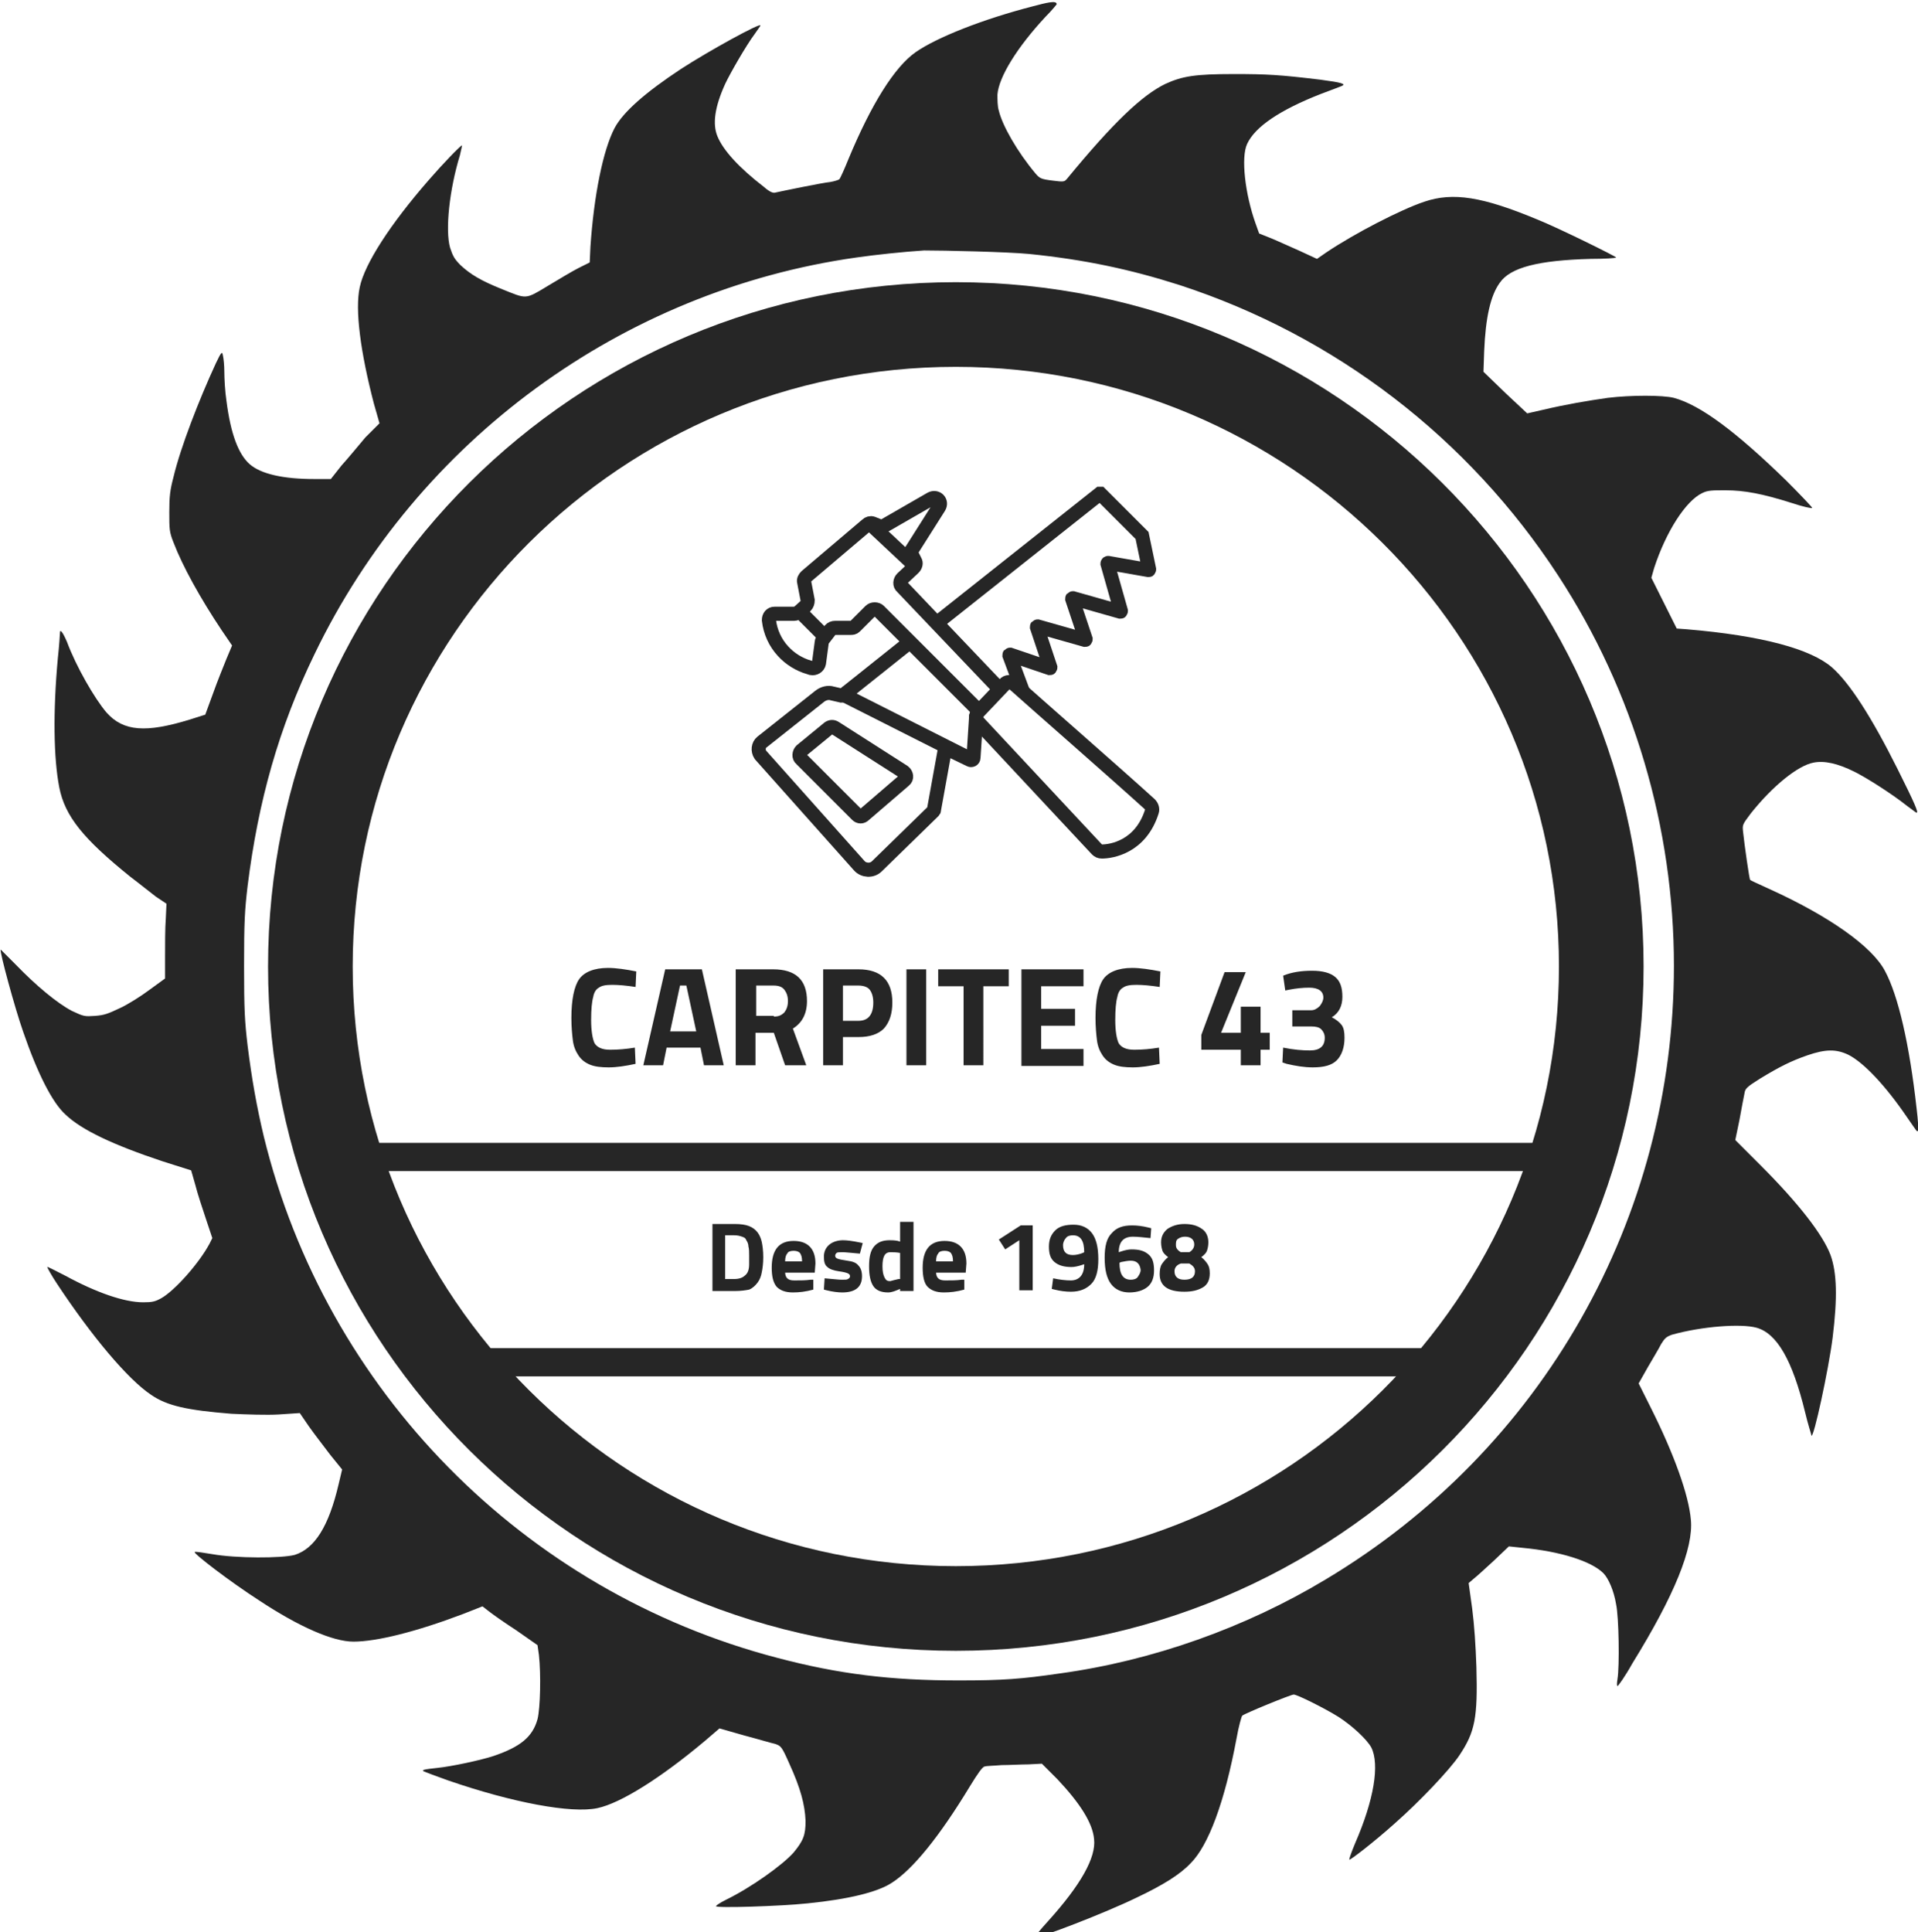 <?xml version="1.0" encoding="utf-8"?>
<!-- Generator: Adobe Illustrator 22.0.0, SVG Export Plug-In . SVG Version: 6.00 Build 0)  -->
<svg version="1.1" id="Capa_1" xmlns="http://www.w3.org/2000/svg" xmlns:xlink="http://www.w3.org/1999/xlink" x="0px" y="0px"
	 viewBox="0 0 271.9 273.9" style="enable-background:new 0 0 271.9 273.9;" xml:space="preserve">
<style type="text/css">
	.st0{fill:#262626;}
	.st1{fill:none;stroke:#262626;stroke-width:12;}
	.st2{fill:none;stroke:#262626;stroke-width:4;}
	.st3{fill:none;stroke:#262626;stroke-width:2;stroke-miterlimit:10;}
	.st4{fill:none;stroke:#262626;stroke-width:2;}
</style>
<g>
	<path class="st0" d="M146.4,0.9c-7,1.8-13.6,4.4-16.6,6.5c-3,2.1-6.3,7.4-9.5,15.1c-0.6,1.5-1.2,2.8-1.3,2.9
		c-0.1,0.1-0.7,0.3-1.3,0.4c-1.1,0.1-6.9,1.3-7.8,1.5c-0.3,0.1-0.8-0.1-1.6-0.8c-3.5-2.7-5.8-5.2-6.6-7.2c-0.7-1.7-0.4-4.1,1.1-7.4
		c0.7-1.5,3-5.5,4.2-7.1c0.4-0.6,0.8-1.1,0.8-1.2c0-0.4-7.3,3.6-11.3,6.2c-5,3.3-8.2,6.1-9.4,8.4c-1.6,3.1-2.9,9.4-3.4,16.8
		l-0.1,2.2L82,38c-0.8,0.4-2.8,1.6-4.3,2.5c-3.3,2-3,1.9-6.5,0.5c-3-1.2-4.5-2.1-5.9-3.4c-0.9-0.9-1.1-1.3-1.5-2.5
		c-0.7-2.5-0.1-8.2,1.4-13.1c0.2-0.8,0.3-1.4,0.3-1.4c-0.2,0-2.8,2.7-4.7,4.9c-5.5,6.3-9.1,11.9-9.8,15.2c-0.7,3.2,0.1,9.2,2,16.5
		l0.8,2.8L51.8,62c-1,1.2-2.5,3-3.4,4l-1.5,1.9h-2.4c-4.3,0-7.5-0.7-9.1-2.1c-1.6-1.4-2.7-4.3-3.3-9c-0.2-1.3-0.3-3.2-0.3-4.1
		c0-0.9-0.1-1.9-0.2-2.3c-0.1-0.6-0.2-0.6-1,1.1c-2.4,5.2-5,11.9-6,16.1c-0.5,1.9-0.6,2.8-0.6,5c0,2.4,0,2.8,0.6,4.3
		c1.3,3.4,3.8,7.9,6.8,12.4l1.5,2.2l-0.8,1.9c-0.4,1-1.3,3.2-1.9,4.9l-1.1,3l-2.2,0.7c-6.2,1.9-9.4,1.7-11.8-1
		c-1.7-2-4.3-6.5-5.6-10c-0.6-1.4-1-1.9-1-1.3c0,0.1-0.1,1.8-0.3,3.6c-0.7,7.6-0.6,14.2,0.2,18.3c0.8,4.1,3.4,7.3,10.1,12.7
		c1.2,0.9,2.8,2.2,3.6,2.8l1.5,1l-0.1,2.2c-0.1,1.2-0.1,3.6-0.1,5.3v3.1l-2.2,1.6c-1.2,0.9-3.1,2.1-4.2,2.6c-1.7,0.8-2.2,1-3.5,1.1
		c-1.5,0.1-1.6,0.1-3.3-0.7c-2.1-1.1-5.1-3.6-7.9-6.5c-1.2-1.2-2.2-2.2-2.2-2.2c-0.2,0.2,2,8.3,3.2,11.7c2,5.8,4.1,10,6,11.7
		c2.3,2.2,6.8,4.3,13.7,6.6l4.1,1.3l0.6,2.1c0.3,1.2,1,3.3,1.5,4.8l0.9,2.7l-0.4,0.8c-1.5,2.8-4.9,6.6-6.8,7.7
		c-0.9,0.5-1.3,0.6-2.6,0.6c-2.7,0-6.7-1.4-11.1-3.8c-1.4-0.7-2.5-1.3-2.5-1.2c0,0.1,0.6,1.2,1.4,2.4c4.9,7.4,10,13.5,13.3,15.7
		c2.3,1.6,5.2,2.2,11.4,2.7c2.1,0.1,5.1,0.2,6.7,0.1l3-0.2l1.3,1.9c0.7,1,2.1,2.8,3,4l1.7,2.1l-0.5,2.1c-1.4,6-3.4,9.1-6.2,10
		c-1.8,0.5-8.4,0.5-11.7-0.1c-1.3-0.2-2.4-0.4-2.5-0.3c-0.2,0.2,5,4.2,9.2,6.9c5.6,3.7,10.4,5.8,13.3,5.8c3.3,0,8.9-1.4,15.5-3.9
		l2.8-1.1l0.9,0.7c0.5,0.4,2.2,1.6,3.9,2.7l3,2.1l0.2,1.4c0.3,2.7,0.2,7.5-0.2,9.1c-0.7,2.5-2.4,3.9-6.2,5.2c-1.8,0.6-6,1.5-8,1.7
		c-1.9,0.2-2.3,0.3-1.9,0.5c0.2,0.1,1.8,0.7,3.5,1.3c9,3.1,17.4,4.7,21.1,3.9c3.3-0.7,9-4.3,15.2-9.5l2.1-1.8l3.5,1
		c1.9,0.5,3.9,1.1,4.4,1.2c0.8,0.3,0.9,0.3,2,2.8c1.6,3.5,2.2,5.8,2.3,8.1c0,2-0.3,2.8-1.7,4.5c-1.6,1.8-6.1,5-9.6,6.7
		c-0.8,0.4-1.4,0.8-1.4,0.9c0,0.3,9.2,0,13-0.4c5.9-0.6,9.9-1.6,11.9-2.9c3-1.9,6.8-6.6,11.1-13.7c1.1-1.8,1.8-2.8,2.1-2.8
		c0.3-0.1,1.3-0.1,2.4-0.2c1.1,0,2.8-0.1,3.8-0.1l1.9-0.1l2.2,2.2c3.2,3.4,5,6.2,5.2,8.5c0.3,2.6-1.9,6.5-6.5,11.6
		c-1.1,1.2-1.9,2.2-1.9,2.3c0.3,0.3,10.1-3.5,14.4-5.6c3.8-1.8,6.2-3.3,7.7-4.9c2.5-2.5,4.8-8.6,6.5-17.7c0.3-1.7,0.7-3.1,0.8-3.2
		c0.3-0.3,6.9-3,7.3-3c0.5,0,4.5,2,6.4,3.2c2,1.3,4,3.2,4.6,4.3c1.2,2.4,0.4,7.4-2.3,13.6c-0.5,1.2-0.9,2.3-0.8,2.3
		c0.1,0.1,3.5-2.5,6.5-5.2c3.4-3,7.7-7.5,9.1-9.6c2.2-3.3,2.6-5.3,2.4-12.5c-0.1-3-0.3-6-0.6-8.3l-0.5-3.6l0.7-0.6
		c0.4-0.3,1.7-1.5,2.9-2.6l2.1-2l1.9,0.2c5.4,0.5,9.8,1.9,11.5,3.6c0.7,0.7,1.5,2.5,1.8,4.4c0.4,1.8,0.5,8.8,0.2,10.6
		c-0.1,0.6-0.1,1,0,1c0.1,0,1.1-1.4,2.1-3.2c6-9.7,8.7-16.4,8.3-20.4c-0.3-3.5-2.4-9.3-5.6-15.7l-1.8-3.6l1.3-2.3
		c0.7-1.2,1.6-2.7,1.9-3.3c0.5-0.8,0.7-1,1.5-1.3c4.3-1.2,9.8-1.6,12-1c2.9,0.8,5.1,4.6,6.9,12c0.4,1.7,0.9,3.2,0.9,3.3
		c0.3,0.4,2.4-9.2,3-13.9c0.7-5.7,0.6-9.2-0.3-11.7c-1.1-2.9-4.5-7.3-9.9-12.7l-3.6-3.6l0.6-2.9c0.3-1.6,0.6-3.3,0.7-3.7
		c0.1-0.7,0.3-0.9,2.2-2.1c2.8-1.7,4.4-2.5,6.7-3.3c2.6-0.9,4.1-0.9,5.8-0.1c2.2,1.1,5.3,4.4,8.3,8.8c1.6,2.3,1.4,2.1,1.6,2
		c0.1-0.1,0-1.5-0.2-3.2c-1-9-2.6-16-4.5-19.5c-1.8-3.4-7.8-7.7-16.4-11.6c-1.5-0.7-2.7-1.2-2.7-1.3c-0.1,0-0.8-4.9-1-6.8
		c-0.1-1-0.1-1,1.1-2.6c3.1-3.9,6.7-6.8,8.9-7.2c1.5-0.3,3.4,0.1,5.8,1.3c1.8,0.9,5.4,3.2,7.4,4.8c0.7,0.5,1.3,1,1.4,1
		c0.3,0-0.2-1.2-2.7-6.2c-3.7-7.4-6.8-12.2-9.3-14.4c-3-2.6-9.9-4.5-20.6-5.4l-1.4-0.1l-1.8-3.6l-1.8-3.6l0.4-1.4
		c1.7-5.2,4.5-9.5,6.8-10.6c0.8-0.4,1.4-0.4,3.3-0.4c2.7,0,5.3,0.5,9.4,1.8c1.5,0.5,2.8,0.8,2.9,0.7c0.1,0-1.6-1.8-3.7-3.9
		c-7.2-7-12.2-10.7-15.9-11.7c-1.6-0.4-6.1-0.4-9.4,0c-2.8,0.4-5.8,0.9-9.2,1.7l-2.2,0.5l-3.1-2.9l-3.1-3l0.1-2.9
		c0.2-4.8,0.9-7.9,2.2-9.7c1.5-2.2,5.5-3.2,12.9-3.4c1.9,0,3.6-0.1,3.6-0.2c0.1-0.1-8.2-4.2-11.2-5.4c-7.7-3.2-11.9-3.9-16-2.5
		c-3.3,1.1-9.9,4.5-13.9,7.2l-1.3,0.9l-2.6-1.2c-1.4-0.6-3.3-1.5-4.1-1.8l-1.5-0.6l-0.5-1.4c-1.5-4.2-2.1-9.4-1.2-11.3
		c1.1-2.4,4.6-4.8,10.5-7.1c1.3-0.5,2.7-1,2.9-1.1c0.7-0.3,0-0.5-3-0.9c-5.8-0.7-7.6-0.8-12.3-0.8c-5.5,0-7.3,0.3-9.7,1.4
		c-3.3,1.6-7.4,5.5-13.9,13.4c-0.4,0.5-0.5,0.5-2.1,0.3c-1.6-0.2-1.8-0.3-2.4-1c-2.6-3.1-4.7-6.8-5.2-8.9c-0.2-0.6-0.2-1.6-0.2-2.3
		c0.2-2.5,2.8-6.7,6.8-11c1-1,1.7-1.9,1.6-1.8C149.8,0,148.3,0.4,146.4,0.9z M145.9,36c7.9,0.8,14.4,2.2,21.3,4.4
		c22.1,7.2,41,21.7,53.7,41.2c10.7,16.4,16.4,35.7,16.4,55.3c0,35.7-18.6,68.6-49.4,87c-11.3,6.8-24.5,11.5-37.6,13.3
		c-5.5,0.8-8.1,1-14.4,1c-9.6,0-17-0.9-25.7-3.2c-36-9.4-64-37.9-72.8-73.9c-1-4.2-1.7-8.1-2.3-12.9c-0.4-3.4-0.5-5-0.5-11.3
		c0-6.3,0.1-7.9,0.5-11.3c1.5-12,4.4-22.4,9.5-32.9c14.6-30.3,43.6-51.5,76.8-56.2c2.8-0.4,6.6-0.8,9.6-1
		C133.8,35.5,142.8,35.7,145.9,36z"/>
	<path class="st1" d="M227,137c0,50.2-40.9,91-91.5,91C84.9,228,44,187.2,44,137c0-50.2,40.9-91,91.5-91C186,46,227,86.8,227,137z"
		/>
	<path class="st0" d="M90.1,150.8c-1.4,0.3-2.7,0.5-3.8,0.5s-2-0.1-2.7-0.4c-0.7-0.3-1.2-0.7-1.6-1.3c-0.4-0.6-0.7-1.3-0.8-2.2
		c-0.1-0.8-0.2-1.9-0.2-3.1c0-2.6,0.4-4.5,1.1-5.5c0.7-1,2.1-1.6,4.1-1.6c1.1,0,2.5,0.2,4,0.5l-0.1,2.2c-1.3-0.2-2.4-0.3-3.3-0.3
		c-0.9,0-1.5,0.1-1.9,0.4c-0.4,0.2-0.7,0.7-0.8,1.3c-0.2,0.7-0.3,1.8-0.3,3.3s0.2,2.7,0.5,3.3c0.4,0.6,1.1,0.9,2.2,0.9
		c1.1,0,2.3-0.1,3.5-0.3L90.1,150.8z M91.2,151l3.1-13.6h5.2l3.1,13.6h-2.8l-0.5-2.5h-4.8l-0.5,2.5H91.2z M96.4,139.7l-1.4,6.5h3.7
		l-1.4-6.5H96.4z M107.1,146.4v4.6h-2.8v-13.6h5.3c3.2,0,4.8,1.5,4.8,4.5c0,1.8-0.7,3.1-2,3.9l1.9,5.2h-3l-1.6-4.6H107.1z
		 M109.7,144.1c0.7,0,1.1-0.2,1.5-0.6c0.3-0.4,0.5-0.9,0.5-1.6s-0.2-1.2-0.5-1.6c-0.3-0.4-0.8-0.6-1.5-0.6h-2.5v4.3H109.7z
		 M121.7,147h-2.2v4h-2.8v-13.6h5c3.2,0,4.8,1.6,4.8,4.7c0,1.6-0.4,2.8-1.2,3.7C124.5,146.6,123.3,147,121.7,147z M119.5,144.7h2.2
		c1.4,0,2.1-0.9,2.1-2.6c0-0.8-0.2-1.4-0.5-1.8c-0.3-0.4-0.9-0.6-1.6-0.6h-2.2V144.7z M128.5,151v-13.6h2.8V151H128.5z M133,139.8
		v-2.4h10v2.4h-3.6V151h-2.8v-11.2H133z M144.8,151v-13.6h8.8v2.4h-6v3.2h4.8v2.4h-4.8v3.3h6v2.4H144.8z M164.4,150.8
		c-1.4,0.3-2.7,0.5-3.8,0.5c-1.1,0-2-0.1-2.7-0.4c-0.7-0.3-1.2-0.7-1.6-1.3c-0.4-0.6-0.7-1.3-0.8-2.2c-0.1-0.8-0.2-1.9-0.2-3.1
		c0-2.6,0.4-4.5,1.1-5.5c0.7-1,2.1-1.6,4.1-1.6c1.1,0,2.5,0.2,4,0.5l-0.1,2.2c-1.3-0.2-2.4-0.3-3.3-0.3c-0.9,0-1.5,0.1-1.9,0.4
		c-0.4,0.2-0.7,0.7-0.8,1.3c-0.2,0.7-0.3,1.8-0.3,3.3s0.2,2.7,0.5,3.3c0.4,0.6,1.1,0.9,2.2,0.9c1.1,0,2.3-0.1,3.5-0.3L164.4,150.8z
		 M175.9,151v-2.2h-5.6v-2.1l3.3-8.9h3l-3.5,8.6h2.8v-3.7h2.8v3.7h1.3v2.4h-1.3v2.2H175.9z M181.9,138.3c1.2-0.5,2.6-0.7,4.1-0.7
		c1.5,0,2.6,0.3,3.3,0.9c0.7,0.6,1,1.5,1,2.8s-0.5,2.3-1.5,2.9c0.6,0.3,1.1,0.7,1.4,1.1c0.3,0.4,0.4,1,0.4,1.8
		c0,1.4-0.4,2.5-1.1,3.2c-0.7,0.7-1.8,1-3.4,1c-1.2,0-2.4-0.2-3.7-0.5l-0.6-0.2l0.1-2.1c1.5,0.3,2.7,0.4,3.8,0.4
		c1.4,0,2.1-0.6,2.1-1.8c0-0.5-0.2-0.9-0.5-1.2c-0.3-0.3-0.8-0.4-1.4-0.4h-2.7v-2.3h2.7c0.4,0,0.8-0.2,1.2-0.6
		c0.3-0.4,0.5-0.8,0.5-1.2c0-0.9-0.7-1.4-2-1.4c-0.9,0-1.9,0.1-2.9,0.3l-0.5,0.1L181.9,138.3z"/>
	<path class="st0" d="M104.2,183H101v-9.5h3.2c0.8,0,1.5,0.1,2,0.3c0.5,0.2,0.9,0.5,1.2,0.9c0.3,0.4,0.5,0.9,0.6,1.4
		c0.1,0.5,0.2,1.2,0.2,2.1c0,0.9-0.1,1.6-0.2,2.1c-0.1,0.6-0.3,1.1-0.6,1.5c-0.3,0.4-0.7,0.8-1.2,1C105.7,182.9,105,183,104.2,183z
		 M106.2,179.2c0-0.3,0-0.7,0-1.2c0-0.5,0-1-0.1-1.3c0-0.3-0.1-0.6-0.3-0.9c-0.1-0.3-0.3-0.4-0.6-0.5c-0.3-0.1-0.6-0.2-1.1-0.2h-1.3
		v6.2h1.3c0.7,0,1.2-0.2,1.5-0.5C106,180.5,106.2,180,106.2,179.2z M111.3,180.3c0,0.4,0.1,0.7,0.3,0.9c0.2,0.2,0.5,0.3,1,0.3
		c0.9,0,1.6,0,2.3-0.1l0.4,0l0,1.4c-1.1,0.3-2,0.4-2.9,0.4c-1.1,0-1.8-0.3-2.3-0.8c-0.5-0.6-0.7-1.5-0.7-2.7c0-2.5,1-3.8,3.1-3.8
		c2,0,3.1,1.1,3.1,3.2l-0.1,1.3H111.3z M113.7,178.8c0-0.6-0.1-0.9-0.3-1.2c-0.2-0.2-0.5-0.3-0.9-0.3c-0.4,0-0.8,0.1-0.9,0.4
		c-0.2,0.2-0.3,0.6-0.3,1.1H113.7z M121.9,177.7c-1.2-0.1-2-0.2-2.4-0.2c-0.5,0-0.8,0-0.9,0.1c-0.1,0.1-0.2,0.2-0.2,0.4
		c0,0.2,0.1,0.3,0.3,0.4c0.2,0.1,0.7,0.2,1.4,0.3c0.8,0.1,1.3,0.3,1.6,0.7c0.3,0.3,0.5,0.8,0.5,1.5c0,1.5-0.9,2.3-2.8,2.3
		c-0.6,0-1.4-0.1-2.2-0.3l-0.4-0.1l0.1-1.6c1.2,0.1,2,0.2,2.4,0.2c0.5,0,0.8,0,0.9-0.1c0.2-0.1,0.3-0.2,0.3-0.4
		c0-0.2-0.1-0.3-0.3-0.4c-0.2-0.1-0.6-0.2-1.3-0.3c-0.7-0.1-1.3-0.3-1.6-0.6c-0.4-0.3-0.5-0.8-0.5-1.5c0-0.7,0.3-1.3,0.8-1.7
		c0.5-0.4,1.2-0.6,1.9-0.6c0.6,0,1.3,0.1,2.3,0.3l0.5,0.1L121.9,177.7z M129.5,173.2v9.8h-1.9v-0.3c-0.7,0.3-1.2,0.5-1.7,0.5
		c-1,0-1.7-0.3-2.1-0.9s-0.6-1.5-0.6-2.8c0-1.3,0.2-2.2,0.7-2.8c0.5-0.6,1.2-0.9,2.2-0.9c0.3,0,0.7,0,1.2,0.1l0.3,0.1v-2.8H129.5z
		 M127.4,181.3l0.2,0v-3.7c-0.5-0.1-1-0.1-1.4-0.1c-0.8,0-1.1,0.7-1.1,2c0,0.7,0.1,1.2,0.3,1.6s0.4,0.5,0.8,0.5
		C126.5,181.5,127,181.4,127.4,181.3z M132.7,180.3c0,0.4,0.1,0.7,0.3,0.9c0.2,0.2,0.5,0.3,1,0.3c0.9,0,1.6,0,2.3-0.1l0.4,0l0,1.4
		c-1.1,0.3-2,0.4-2.9,0.4c-1.1,0-1.8-0.3-2.3-0.8s-0.7-1.5-0.7-2.7c0-2.5,1-3.8,3.1-3.8c2,0,3.1,1.1,3.1,3.2l-0.1,1.3H132.7z
		 M135.1,178.8c0-0.6-0.1-0.9-0.3-1.2c-0.2-0.2-0.5-0.3-0.9-0.3c-0.4,0-0.8,0.1-0.9,0.4c-0.2,0.2-0.3,0.6-0.3,1.1H135.1z
		 M146.4,173.7v9.2h-1.9v-7.1l-2,1.3l-0.9-1.4l3.1-2H146.4z M151.8,181.5c1.2,0,1.9-0.8,1.9-2.3l-0.3,0.1c-0.6,0.2-1.1,0.3-1.5,0.3
		c-1,0-1.8-0.2-2.4-0.7c-0.6-0.5-0.8-1.2-0.8-2.2c0-1,0.3-1.7,0.9-2.3c0.6-0.6,1.5-0.8,2.6-0.8c1.1,0,2,0.4,2.6,1.2
		c0.6,0.8,0.9,2,0.9,3.7c0,1.6-0.3,2.8-1,3.5c-0.7,0.7-1.6,1.1-2.9,1.1c-0.7,0-1.5-0.1-2.3-0.3l-0.4-0.1l0.2-1.5
		C150.2,181.4,151.1,181.5,151.8,181.5z M152.1,177.9c0.4,0,0.9-0.1,1.4-0.3l0.2-0.1c0-1.6-0.5-2.4-1.6-2.4c-0.4,0-0.8,0.1-1,0.4
		c-0.2,0.2-0.4,0.6-0.4,1C150.7,177.5,151.2,177.9,152.1,177.9z M163.1,175.5c-1-0.1-1.8-0.2-2.5-0.2c-1.3,0-2,0.7-2,2.2l0.3-0.1
		c0.6-0.2,1.1-0.3,1.5-0.3c1.1,0,1.8,0.2,2.4,0.7s0.8,1.2,0.8,2.3c0,1-0.3,1.8-0.9,2.3c-0.6,0.5-1.5,0.8-2.6,0.8
		c-1.1,0-2-0.4-2.6-1.2c-0.6-0.8-0.9-2-0.9-3.7s0.3-2.8,1-3.5c0.7-0.8,1.6-1.1,2.9-1.1c0.7,0,1.5,0.1,2.3,0.3l0.4,0.1L163.1,175.5z
		 M160.3,178.7c-0.4,0-0.9,0.1-1.4,0.2l-0.2,0.1c0,1.6,0.5,2.4,1.6,2.4c0.4,0,0.8-0.1,1-0.4c0.2-0.3,0.4-0.6,0.4-1
		C161.6,179.2,161.2,178.7,160.3,178.7z M165.5,174.2c0.6-0.4,1.4-0.7,2.4-0.7c1,0,1.8,0.2,2.5,0.7c0.6,0.4,0.9,1.1,0.9,1.9
		c0,0.5-0.1,0.9-0.2,1.2c-0.1,0.3-0.4,0.6-0.8,0.9c0.4,0.3,0.7,0.7,0.9,1c0.2,0.3,0.3,0.7,0.3,1.3c0,0.9-0.3,1.6-1,2
		c-0.7,0.4-1.5,0.6-2.6,0.6c-2.3,0-3.5-0.8-3.5-2.5c0-0.6,0.1-1.1,0.3-1.4c0.2-0.3,0.5-0.7,0.9-1c-0.4-0.3-0.7-0.6-0.8-0.9
		c-0.1-0.3-0.2-0.7-0.2-1.2C164.6,175.3,164.9,174.7,165.5,174.2z M166.5,180.2c0,0.8,0.5,1.2,1.4,1.2c1,0,1.5-0.4,1.5-1.2
		c0-0.5-0.3-0.8-0.8-1.1h-1.2C166.8,179.3,166.5,179.7,166.5,180.2z M168,175.3c-0.4,0-0.7,0.1-1,0.3s-0.3,0.5-0.3,0.9
		c0,0.4,0.2,0.7,0.7,1h1.2c0.5-0.3,0.7-0.7,0.7-1.1C169.3,175.7,168.8,175.3,168,175.3z"/>
	<path class="st2" d="M45,164h183"/>
	<path class="st2" d="M59,193.1h152"/>
	<g>
		<path class="st3" d="M163.3,115c-1.6,5.1-5.8,5.7-7.1,5.7c-0.3,0-0.5-0.1-0.7-0.3l-16.9-18.1c-0.3-0.4-0.3-0.9,0-1.3l3.8-4
			c0.3-0.4,0.9-0.4,1.3-0.1c2.9,2.6,14.9,13.1,19.3,17.1C163.3,114.3,163.4,114.7,163.3,115z"/>
		<g>
			<path class="st3" d="M133.2,88l22.7-18c0,0,0.1,0,0.1,0l5.9,5.9c0,0,0,0,0,0l1,4.8c0,0.1,0,0.1-0.1,0.1l-5.7-1
				c-0.1,0-0.1,0.1-0.1,0.1l1.9,6.7c0,0.1,0,0.1-0.1,0.1l-6.7-1.9c-0.1,0-0.1,0-0.1,0.1l1.9,5.7c0,0.1,0,0.1-0.1,0.1l-6.7-1.9
				c-0.1,0-0.1,0-0.1,0.1l1.9,5.7c0,0.1,0,0.1-0.1,0.1l-5.6-1.9c-0.1,0-0.1,0-0.1,0.1L145,98"/>
			<path class="st4" d="M128.5,91.4l-8.9,7.1c-0.1,0.1-0.2,0.1-0.3,0.1l-1.3-0.3c-0.6-0.2-1.3,0-1.8,0.4l-8.2,6.5
				c-0.5,0.4-0.6,1.2-0.2,1.8l14,15.7c0.6,0.7,1.8,0.8,2.5,0.1l8-7.8c0.1-0.1,0.1-0.1,0.1-0.2l1.5-8.3c0-0.2,0.3-0.4,0.5-0.3
				l3.1,1.5c0.2,0.1,0.5,0,0.5-0.3l0.4-6.1"/>
			<line class="st4" x1="119" y1="98.2" x2="138" y2="107.8"/>
			<path class="st4" d="M113.6,107.6l7.9,7.9c0.3,0.3,0.7,0.3,1,0l5.7-4.9c0.4-0.3,0.3-0.9-0.1-1.2l-9.7-6.2c-0.3-0.2-0.6-0.2-0.9,0
				l-3.9,3.2C113.3,106.7,113.2,107.3,113.6,107.6z"/>
		</g>
		<g>
			<path class="st3" d="M139,101l-14.4-14.4c-0.3-0.3-0.9-0.3-1.2,0l-2.2,2.2c-0.2,0.2-0.4,0.2-0.6,0.2h-2.2c-0.3,0-0.5,0.1-0.7,0.3
				l-1,1.3c-0.1,0.1-0.2,0.3-0.2,0.4l-0.4,3c-0.1,0.5-0.6,0.8-1.1,0.7l-0.3-0.1c-1.4-0.4-2.7-1.2-3.7-2.3l0,0
				c-1.1-1.2-1.8-2.7-2-4.4l0,0c0-0.5,0.3-0.9,0.8-0.9h2.8c0.2,0,0.4-0.1,0.6-0.2l1-0.9c0.2-0.2,0.3-0.5,0.3-0.8l-0.5-2.6
				c-0.1-0.3,0.1-0.6,0.3-0.8l8.6-7.3c0.2-0.2,0.5-0.3,0.8-0.2l1,0.4c0.2,0.1,0.5,0.1,0.7-0.1l6.6-3.8c0.8-0.4,1.6,0.4,1.1,1.2
				l-3.8,6c-0.2,0.2-0.2,0.6,0,0.8l0.4,0.8c0.2,0.3,0.1,0.7-0.2,1l-1.6,1.5c-0.3,0.3-0.4,0.9,0,1.2L142,98"/>
			<line class="st3" x1="113.9" y1="87.2" x2="117.4" y2="90.7"/>
			<line class="st3" x1="123.3" y1="74.2" x2="129.7" y2="80.2"/>
		</g>
	</g>
</g>
</svg>
